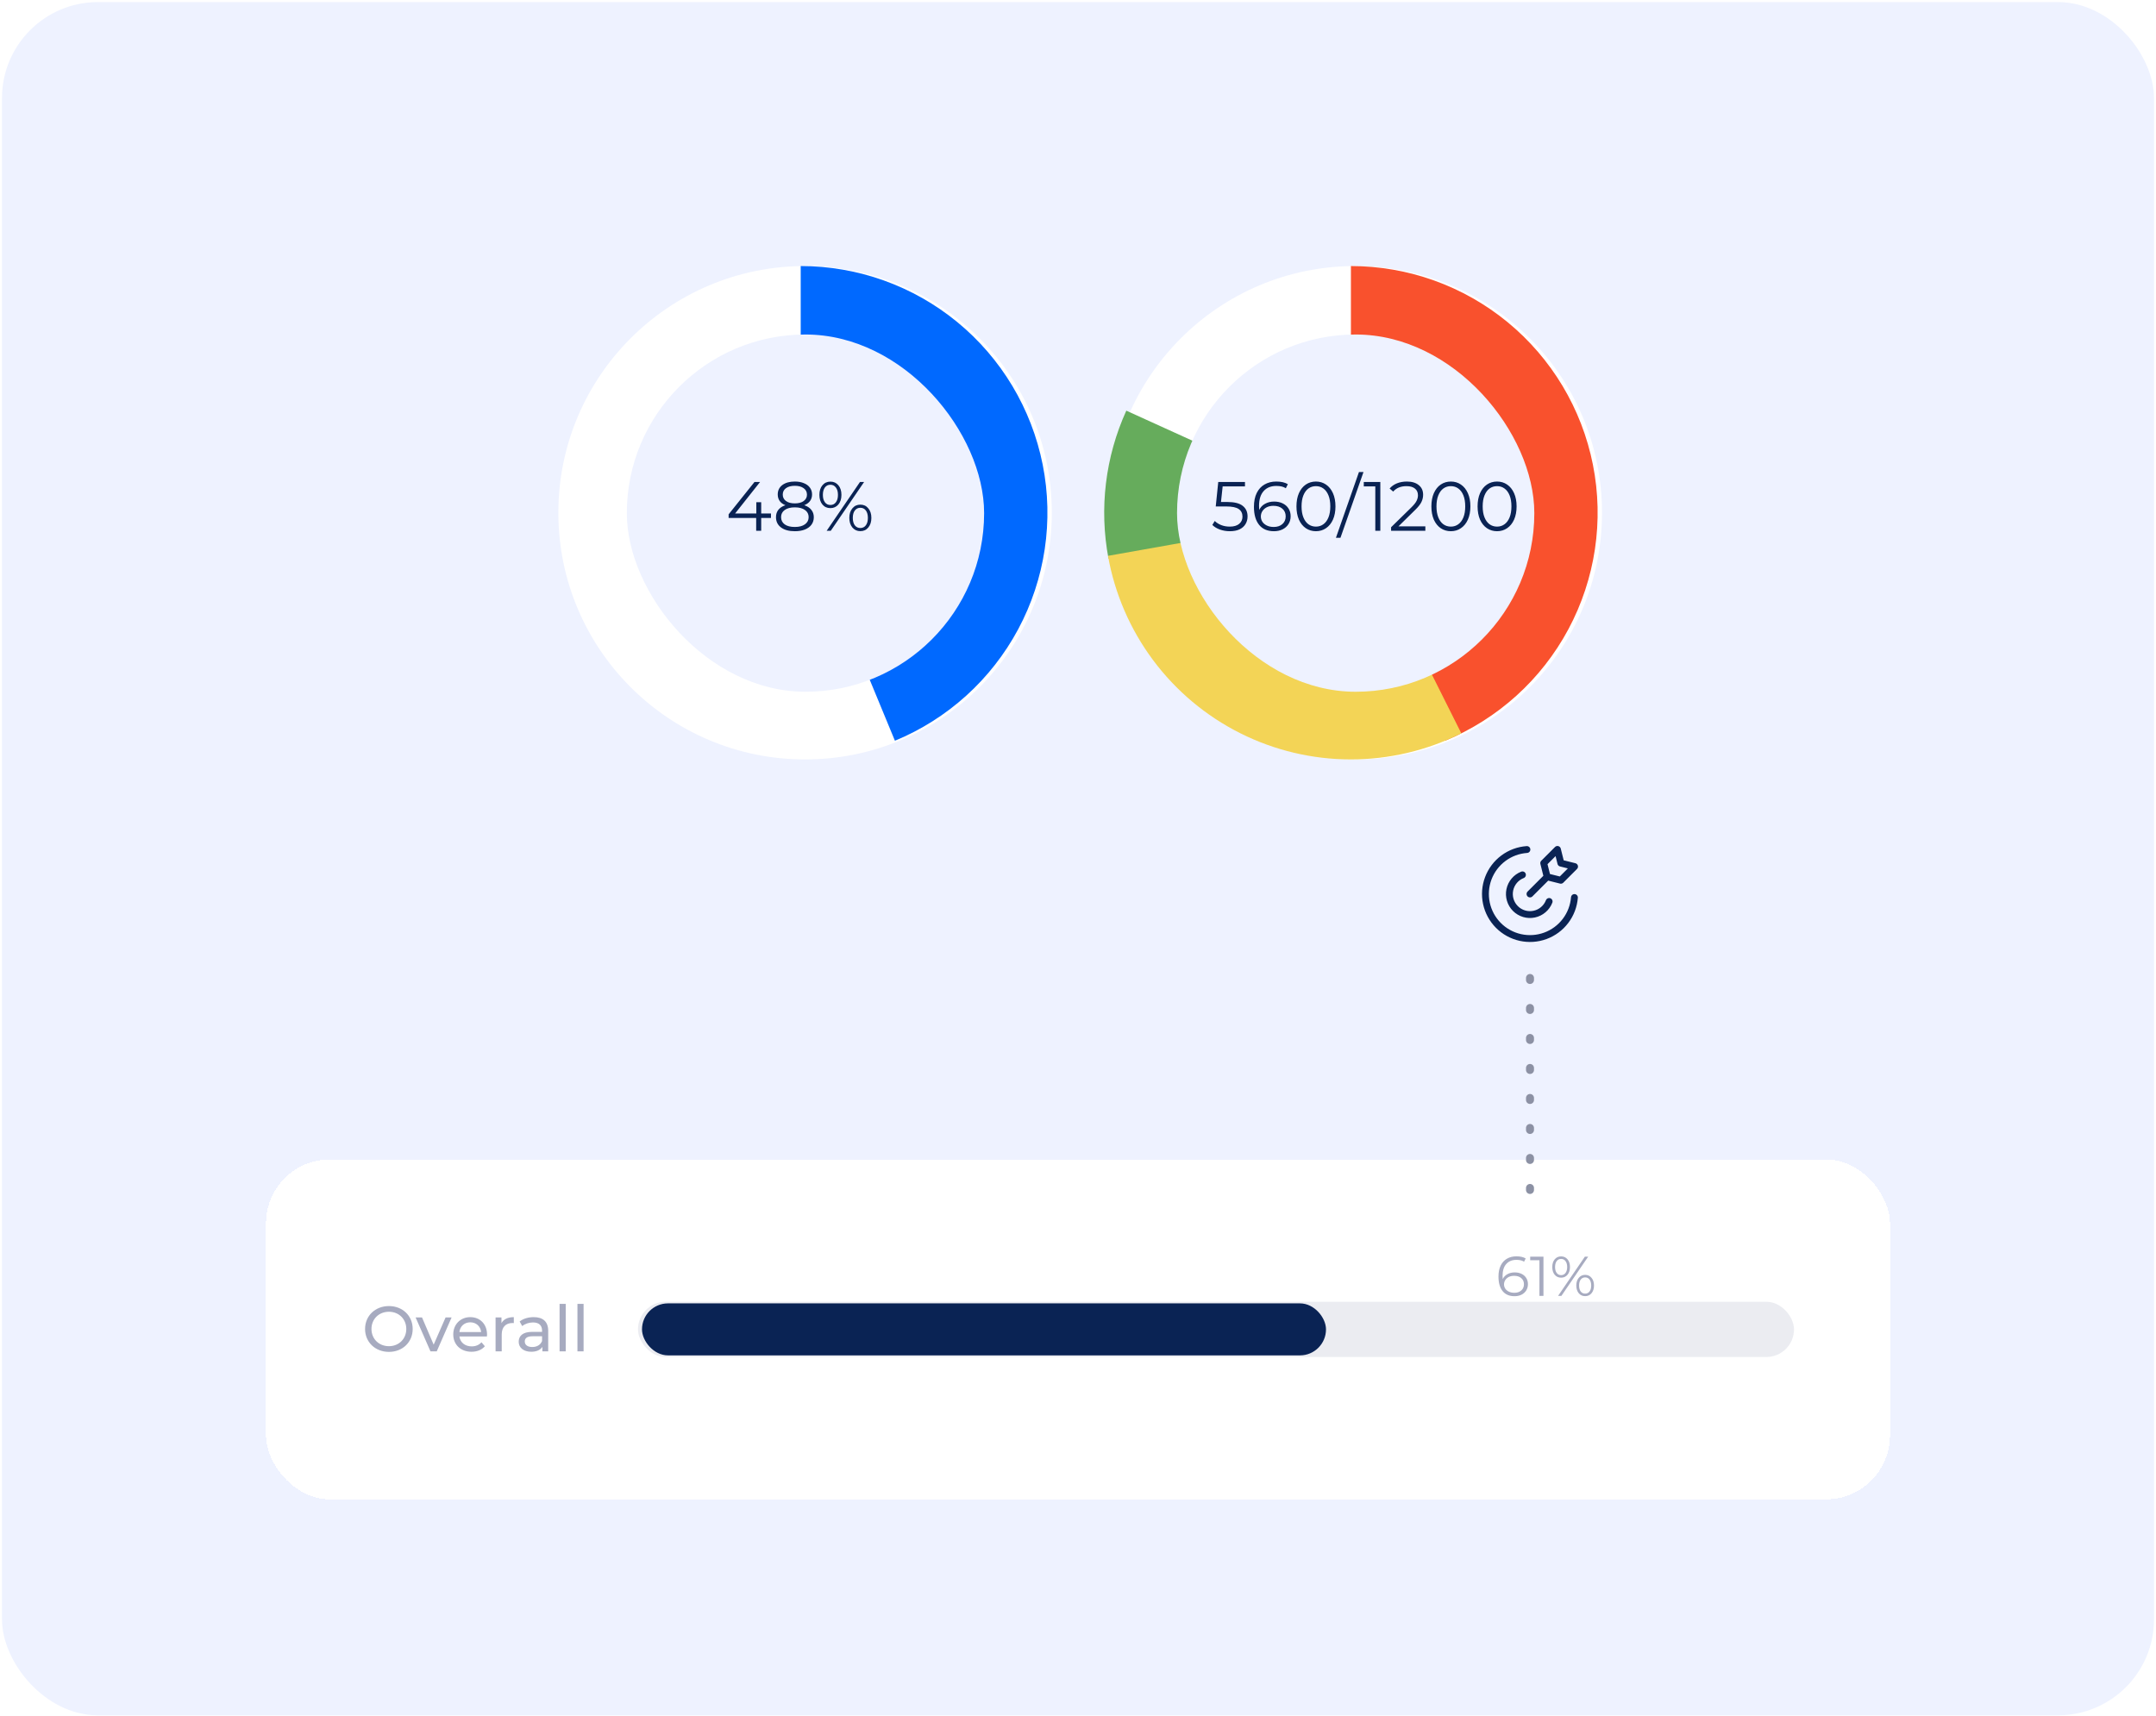 <svg width="539" height="429" viewBox="0 0 539 429" fill="none" xmlns="http://www.w3.org/2000/svg">
<rect x="0.5" y="0.518" width="538" height="428.359" rx="24" fill="#EEF2FF"/>
<path d="M262.95 128.197C262.95 162.262 235.335 189.877 201.27 189.877C167.205 189.877 139.59 162.262 139.59 128.197C139.59 94.132 167.205 66.518 201.27 66.518C235.335 66.518 262.95 94.132 262.95 128.197ZM161.717 128.197C161.717 150.041 179.426 167.75 201.27 167.75C223.114 167.75 240.823 150.041 240.823 128.197C240.823 106.353 223.114 88.645 201.27 88.645C179.426 88.645 161.717 106.353 161.717 128.197Z" fill="white"/>
<path d="M200.178 66.518C214.453 66.518 228.286 71.469 239.319 80.527C250.351 89.585 257.9 102.19 260.678 116.192C263.457 130.193 261.293 144.725 254.555 157.31C247.818 169.895 236.923 179.753 223.73 185.203L215.281 164.753C223.741 161.258 230.727 154.936 235.048 146.866C239.369 138.796 240.756 129.477 238.975 120.499C237.193 111.52 232.352 103.437 225.277 97.628C218.203 91.82 209.332 88.645 200.178 88.645V66.518Z" fill="#0069FF"/>
<rect x="156.708" y="83.634" width="89.321" height="89.321" rx="44.661" fill="#EEF2FF"/>
<path d="M192.743 129.504H190.3V132.713H189.044V129.504H182.154V128.596L188.626 120.502H190.021L183.776 128.387H189.079V125.561H190.3V128.387H192.743V129.504ZM201.062 126.311C201.83 126.567 202.417 126.951 202.824 127.463C203.243 127.974 203.452 128.591 203.452 129.312C203.452 130.021 203.26 130.643 202.876 131.178C202.493 131.702 201.94 132.109 201.219 132.399C200.51 132.678 199.672 132.818 198.707 132.818C197.242 132.818 196.09 132.504 195.253 131.876C194.416 131.248 193.997 130.393 193.997 129.312C193.997 128.579 194.195 127.963 194.59 127.463C194.997 126.951 195.584 126.567 196.352 126.311C195.724 126.067 195.247 125.718 194.922 125.264C194.596 124.799 194.433 124.253 194.433 123.625C194.433 122.636 194.817 121.851 195.584 121.27C196.364 120.688 197.405 120.397 198.707 120.397C199.568 120.397 200.318 120.531 200.957 120.799C201.609 121.054 202.115 121.427 202.475 121.915C202.836 122.404 203.016 122.973 203.016 123.625C203.016 124.253 202.847 124.799 202.51 125.264C202.173 125.718 201.69 126.067 201.062 126.311ZM195.689 123.66C195.689 124.334 195.957 124.869 196.492 125.264C197.027 125.66 197.765 125.858 198.707 125.858C199.649 125.858 200.388 125.66 200.923 125.264C201.469 124.869 201.742 124.34 201.742 123.677C201.742 122.991 201.463 122.45 200.905 122.055C200.359 121.659 199.626 121.462 198.707 121.462C197.777 121.462 197.038 121.659 196.492 122.055C195.957 122.45 195.689 122.985 195.689 123.66ZM198.707 131.754C199.789 131.754 200.632 131.533 201.237 131.091C201.853 130.649 202.161 130.05 202.161 129.294C202.161 128.538 201.853 127.945 201.237 127.515C200.632 127.073 199.789 126.852 198.707 126.852C197.637 126.852 196.794 127.073 196.178 127.515C195.573 127.945 195.27 128.538 195.27 129.294C195.27 130.062 195.573 130.667 196.178 131.108C196.782 131.539 197.626 131.754 198.707 131.754ZM207.603 127.044C206.777 127.044 206.108 126.741 205.597 126.137C205.096 125.52 204.846 124.718 204.846 123.729C204.846 122.741 205.096 121.944 205.597 121.339C206.108 120.723 206.777 120.415 207.603 120.415C208.417 120.415 209.08 120.717 209.591 121.322C210.103 121.927 210.359 122.729 210.359 123.729C210.359 124.729 210.103 125.532 209.591 126.137C209.08 126.741 208.417 127.044 207.603 127.044ZM214.999 120.502H216.028L207.69 132.713H206.661L214.999 120.502ZM207.603 126.259C208.173 126.259 208.626 126.038 208.963 125.596C209.312 125.142 209.487 124.52 209.487 123.729C209.487 122.939 209.312 122.322 208.963 121.88C208.626 121.427 208.173 121.2 207.603 121.2C207.021 121.2 206.562 121.427 206.225 121.88C205.887 122.334 205.719 122.95 205.719 123.729C205.719 124.509 205.887 125.125 206.225 125.578C206.562 126.032 207.021 126.259 207.603 126.259ZM215.086 132.801C214.272 132.801 213.609 132.498 213.098 131.893C212.586 131.277 212.33 130.475 212.33 129.486C212.33 128.498 212.586 127.701 213.098 127.096C213.609 126.48 214.272 126.172 215.086 126.172C215.912 126.172 216.575 126.48 217.075 127.096C217.587 127.701 217.843 128.498 217.843 129.486C217.843 130.475 217.587 131.277 217.075 131.893C216.575 132.498 215.912 132.801 215.086 132.801ZM215.086 132.016C215.668 132.016 216.127 131.789 216.465 131.335C216.802 130.882 216.971 130.265 216.971 129.486C216.971 128.707 216.802 128.091 216.465 127.637C216.127 127.183 215.668 126.957 215.086 126.957C214.517 126.957 214.057 127.183 213.708 127.637C213.371 128.079 213.202 128.695 213.202 129.486C213.202 130.277 213.371 130.899 213.708 131.353C214.057 131.795 214.517 132.016 215.086 132.016Z" fill="#0A2354"/>
<path d="M400.501 128.197C400.501 162.262 372.886 189.877 338.821 189.877C304.756 189.877 277.141 162.262 277.141 128.197C277.141 94.132 304.756 66.518 338.821 66.518C372.886 66.518 400.501 94.132 400.501 128.197ZM299.268 128.197C299.268 150.041 316.977 167.75 338.821 167.75C360.665 167.75 378.374 150.041 378.374 128.197C378.374 106.353 360.665 88.645 338.821 88.645C316.977 88.645 299.268 106.353 299.268 128.197Z" fill="white"/>
<path d="M337.73 66.518C352.004 66.518 365.837 71.469 376.87 80.527C387.902 89.585 395.451 102.19 398.23 116.192C401.008 130.193 398.844 144.725 392.106 157.31C385.369 169.895 374.474 179.753 361.281 185.203L352.832 164.753C361.292 161.258 368.278 154.936 372.599 146.866C376.92 138.796 378.307 129.477 376.526 120.499C374.744 111.52 369.903 103.437 362.828 97.628C355.754 91.82 346.883 88.645 337.73 88.645V66.518Z" fill="#F9512D"/>
<path d="M277.122 139.649C274.762 127.16 276.319 114.246 281.578 102.675L301.722 111.831C298.349 119.251 297.351 127.532 298.865 135.541L277.122 139.649Z" fill="#66AC5C"/>
<path d="M365.329 183.357C356.745 187.653 347.276 189.885 337.678 189.877C328.079 189.869 318.614 187.621 310.037 183.311C301.46 179.001 294.007 172.749 288.272 165.053C282.536 157.356 278.676 148.427 276.999 138.975L298.786 135.109C299.861 141.169 302.336 146.895 306.014 151.831C309.692 156.767 314.472 160.776 319.972 163.539C325.472 166.303 331.541 167.745 337.696 167.75C343.852 167.755 349.923 166.323 355.428 163.569L365.329 183.357Z" fill="#F3D456"/>
<rect x="294.259" y="83.634" width="89.321" height="89.321" rx="44.661" fill="#EEF2FF"/>
<path d="M306.814 125.509C308.582 125.509 309.867 125.829 310.669 126.468C311.483 127.096 311.89 127.98 311.89 129.12C311.89 129.829 311.722 130.463 311.384 131.021C311.059 131.579 310.565 132.021 309.902 132.347C309.239 132.661 308.425 132.818 307.459 132.818C306.587 132.818 305.756 132.678 304.965 132.399C304.186 132.109 303.558 131.725 303.081 131.248L303.691 130.254C304.098 130.672 304.633 131.015 305.296 131.283C305.959 131.539 306.674 131.667 307.442 131.667C308.454 131.667 309.233 131.44 309.78 130.986C310.338 130.533 310.617 129.928 310.617 129.172C310.617 128.335 310.303 127.701 309.675 127.271C309.058 126.84 308.012 126.625 306.535 126.625H303.936L304.564 120.502H311.245V121.619H305.663L305.244 125.509H306.814ZM318.544 125.404C319.346 125.404 320.056 125.555 320.672 125.858C321.3 126.16 321.789 126.59 322.137 127.149C322.486 127.695 322.661 128.335 322.661 129.067C322.661 129.812 322.481 130.469 322.12 131.039C321.76 131.609 321.259 132.05 320.62 132.364C319.992 132.667 319.282 132.818 318.492 132.818C316.875 132.818 315.636 132.289 314.776 131.231C313.915 130.161 313.485 128.655 313.485 126.712C313.485 125.352 313.717 124.2 314.183 123.258C314.648 122.316 315.299 121.607 316.136 121.13C316.974 120.642 317.951 120.397 319.067 120.397C320.277 120.397 321.242 120.618 321.963 121.06L321.457 122.072C320.876 121.688 320.085 121.496 319.085 121.496C317.736 121.496 316.677 121.927 315.91 122.787C315.142 123.636 314.758 124.875 314.758 126.503C314.758 126.794 314.776 127.125 314.811 127.497C315.113 126.834 315.596 126.323 316.259 125.962C316.921 125.59 317.683 125.404 318.544 125.404ZM318.439 131.754C319.323 131.754 320.038 131.516 320.585 131.039C321.143 130.55 321.422 129.905 321.422 129.102C321.422 128.3 321.143 127.66 320.585 127.183C320.038 126.707 319.294 126.468 318.352 126.468C317.736 126.468 317.189 126.584 316.712 126.817C316.247 127.05 315.881 127.369 315.613 127.777C315.346 128.184 315.212 128.637 315.212 129.137C315.212 129.602 315.334 130.033 315.578 130.428C315.834 130.824 316.206 131.143 316.695 131.388C317.183 131.632 317.765 131.754 318.439 131.754ZM328.982 132.818C328.04 132.818 327.197 132.568 326.453 132.068C325.72 131.568 325.145 130.853 324.726 129.922C324.319 128.98 324.115 127.875 324.115 126.608C324.115 125.34 324.319 124.241 324.726 123.311C325.145 122.369 325.72 121.648 326.453 121.148C327.197 120.647 328.04 120.397 328.982 120.397C329.924 120.397 330.762 120.647 331.494 121.148C332.239 121.648 332.82 122.369 333.239 123.311C333.658 124.241 333.867 125.34 333.867 126.608C333.867 127.875 333.658 128.98 333.239 129.922C332.82 130.853 332.239 131.568 331.494 132.068C330.762 132.568 329.924 132.818 328.982 132.818ZM328.982 131.667C329.692 131.667 330.314 131.469 330.849 131.074C331.396 130.678 331.82 130.102 332.122 129.347C332.425 128.591 332.576 127.678 332.576 126.608C332.576 125.538 332.425 124.625 332.122 123.869C331.82 123.113 331.396 122.537 330.849 122.142C330.314 121.746 329.692 121.549 328.982 121.549C328.273 121.549 327.645 121.746 327.098 122.142C326.563 122.537 326.145 123.113 325.842 123.869C325.54 124.625 325.389 125.538 325.389 126.608C325.389 127.678 325.54 128.591 325.842 129.347C326.145 130.102 326.563 130.678 327.098 131.074C327.645 131.469 328.273 131.667 328.982 131.667ZM339.738 118.025H340.872L335.116 134.458H333.982L339.738 118.025ZM345.081 120.502V132.713H343.825V121.619H340.946V120.502H345.081ZM356.338 131.597V132.713H347.773V131.824L352.849 126.852C353.489 126.224 353.919 125.683 354.14 125.23C354.373 124.764 354.489 124.299 354.489 123.834C354.489 123.113 354.239 122.555 353.739 122.159C353.25 121.752 352.547 121.549 351.628 121.549C350.198 121.549 349.087 122.002 348.296 122.909L347.406 122.142C347.883 121.584 348.488 121.153 349.221 120.851C349.965 120.549 350.802 120.397 351.733 120.397C352.977 120.397 353.96 120.694 354.681 121.287C355.414 121.869 355.78 122.671 355.78 123.694C355.78 124.322 355.64 124.927 355.361 125.509C355.082 126.09 354.553 126.759 353.774 127.515L349.622 131.597H356.338ZM362.713 132.818C361.771 132.818 360.928 132.568 360.184 132.068C359.451 131.568 358.876 130.853 358.457 129.922C358.05 128.98 357.846 127.875 357.846 126.608C357.846 125.34 358.05 124.241 358.457 123.311C358.876 122.369 359.451 121.648 360.184 121.148C360.928 120.647 361.771 120.397 362.713 120.397C363.655 120.397 364.493 120.647 365.225 121.148C365.97 121.648 366.551 122.369 366.97 123.311C367.389 124.241 367.598 125.34 367.598 126.608C367.598 127.875 367.389 128.98 366.97 129.922C366.551 130.853 365.97 131.568 365.225 132.068C364.493 132.568 363.655 132.818 362.713 132.818ZM362.713 131.667C363.423 131.667 364.045 131.469 364.58 131.074C365.127 130.678 365.551 130.102 365.853 129.347C366.156 128.591 366.307 127.678 366.307 126.608C366.307 125.538 366.156 124.625 365.853 123.869C365.551 123.113 365.127 122.537 364.58 122.142C364.045 121.746 363.423 121.549 362.713 121.549C362.004 121.549 361.376 121.746 360.829 122.142C360.294 122.537 359.876 123.113 359.573 123.869C359.271 124.625 359.12 125.538 359.12 126.608C359.12 127.678 359.271 128.591 359.573 129.347C359.876 130.102 360.294 130.678 360.829 131.074C361.376 131.469 362.004 131.667 362.713 131.667ZM374.264 132.818C373.322 132.818 372.479 132.568 371.734 132.068C371.002 131.568 370.426 130.853 370.007 129.922C369.6 128.98 369.397 127.875 369.397 126.608C369.397 125.34 369.6 124.241 370.007 123.311C370.426 122.369 371.002 121.648 371.734 121.148C372.479 120.647 373.322 120.397 374.264 120.397C375.206 120.397 376.043 120.647 376.776 121.148C377.52 121.648 378.102 122.369 378.52 123.311C378.939 124.241 379.148 125.34 379.148 126.608C379.148 127.875 378.939 128.98 378.52 129.922C378.102 130.853 377.52 131.568 376.776 132.068C376.043 132.568 375.206 132.818 374.264 132.818ZM374.264 131.667C374.973 131.667 375.595 131.469 376.13 131.074C376.677 130.678 377.101 130.102 377.404 129.347C377.706 128.591 377.857 127.678 377.857 126.608C377.857 125.538 377.706 124.625 377.404 123.869C377.101 123.113 376.677 122.537 376.13 122.142C375.595 121.746 374.973 121.549 374.264 121.549C373.554 121.549 372.926 121.746 372.38 122.142C371.845 122.537 371.426 123.113 371.124 123.869C370.821 124.625 370.67 125.538 370.67 126.608C370.67 127.678 370.821 128.591 371.124 129.347C371.426 130.102 371.845 130.678 372.38 131.074C372.926 131.469 373.554 131.667 374.264 131.667Z" fill="#0A2354"/>
<g filter="url(#filter0_d_14_971)">
<rect x="66.5" y="277.877" width="406" height="85" rx="16" fill="white" shape-rendering="crispEdges"/>
<path d="M97.236 326.005C93.796 326.005 91.268 323.557 91.268 320.277C91.268 316.997 93.796 314.549 97.236 314.549C100.644 314.549 103.172 316.981 103.172 320.277C103.172 323.573 100.644 326.005 97.236 326.005ZM97.236 324.581C99.716 324.581 101.572 322.757 101.572 320.277C101.572 317.797 99.716 315.973 97.236 315.973C94.724 315.973 92.868 317.797 92.868 320.277C92.868 322.757 94.724 324.581 97.236 324.581ZM111.394 317.397H112.898L109.186 325.877H107.618L103.905 317.397H105.506L108.418 324.197L111.394 317.397ZM121.761 321.685C121.761 321.813 121.745 322.005 121.729 322.149H114.849C115.041 323.637 116.241 324.629 117.921 324.629C118.913 324.629 119.745 324.293 120.369 323.605L121.217 324.597C120.449 325.493 119.281 325.973 117.873 325.973C115.137 325.973 113.313 324.165 113.313 321.637C113.313 319.125 115.121 317.317 117.569 317.317C120.017 317.317 121.761 319.077 121.761 321.685ZM117.569 318.613C116.097 318.613 115.009 319.605 114.849 321.045H120.289C120.129 319.621 119.057 318.613 117.569 318.613ZM125.366 318.821C125.91 317.829 126.966 317.317 128.454 317.317V318.805C128.326 318.789 128.214 318.789 128.102 318.789C126.454 318.789 125.43 319.797 125.43 321.653V325.877H123.894V317.397H125.366V318.821ZM133.419 317.317C135.739 317.317 137.051 318.437 137.051 320.757V325.877H135.595V324.757C135.083 325.525 134.139 325.973 132.811 325.973C130.891 325.973 129.675 324.949 129.675 323.477C129.675 322.117 130.555 320.997 133.083 320.997H135.515V320.693C135.515 319.397 134.763 318.645 133.243 318.645C132.235 318.645 131.211 318.997 130.555 319.557L129.915 318.405C130.795 317.701 132.059 317.317 133.419 317.317ZM133.067 324.789C134.219 324.789 135.131 324.261 135.515 323.285V322.101H133.147C131.627 322.101 131.195 322.693 131.195 323.413C131.195 324.261 131.899 324.789 133.067 324.789ZM139.894 325.877V314.005H141.43V325.877H139.894ZM144.362 325.877V314.005H145.898V325.877H144.362Z" fill="#A7ABC0"/>
<rect x="159.5" y="313.474" width="289" height="13.807" rx="6.903" fill="#A7ABC0" fill-opacity="0.22"/>
<rect x="160.5" y="313.877" width="171" height="13" rx="6.5" fill="#0A2354"/>
</g>
<line x1="382.5" y1="244.518" x2="382.5" y2="301.518" stroke="#8C91A4" stroke-width="2" stroke-linecap="round" stroke-dasharray="0.5 7"/>
<g clip-path="url(#clip0_14_971)">
<path d="M393.609 224.402C393.439 226.528 392.663 228.562 391.372 230.26C390.082 231.959 388.33 233.251 386.327 233.983C384.323 234.716 382.151 234.858 380.069 234.392C377.987 233.927 376.083 232.873 374.582 231.357C373.081 229.841 372.047 227.926 371.603 225.84C371.158 223.753 371.322 221.583 372.074 219.587C372.827 217.591 374.137 215.853 375.848 214.579C377.559 213.305 379.6 212.55 381.729 212.402" stroke="#0A2354" stroke-width="1.714" stroke-linecap="round" stroke-linejoin="round"/>
<path d="M387.283 225.386C386.973 226.183 386.47 226.89 385.818 227.443C385.167 227.997 384.388 228.379 383.551 228.555C382.715 228.732 381.848 228.697 381.028 228.454C380.209 228.212 379.462 227.768 378.857 227.165C378.252 226.561 377.807 225.816 377.562 224.997C377.317 224.178 377.28 223.311 377.454 222.474C377.629 221.637 378.009 220.857 378.561 220.204C379.112 219.551 379.818 219.046 380.614 218.735M382.5 223.517L386.786 219.232M386.786 219.232L390.214 220.089L393.643 216.66L390.214 215.803L389.357 212.375L385.929 215.803L386.786 219.232Z" stroke="#0A2354" stroke-width="1.714" stroke-linecap="round" stroke-linejoin="round"/>
</g>
<path d="M378.679 318.133C379.323 318.133 379.892 318.254 380.387 318.497C380.891 318.74 381.283 319.085 381.563 319.533C381.843 319.972 381.983 320.485 381.983 321.073C381.983 321.67 381.838 322.198 381.549 322.655C381.259 323.112 380.858 323.467 380.345 323.719C379.841 323.962 379.271 324.083 378.637 324.083C377.339 324.083 376.345 323.658 375.655 322.809C374.964 321.95 374.619 320.742 374.619 319.183C374.619 318.091 374.805 317.167 375.179 316.411C375.552 315.655 376.075 315.086 376.747 314.703C377.419 314.311 378.203 314.115 379.099 314.115C380.069 314.115 380.844 314.292 381.423 314.647L381.017 315.459C380.55 315.151 379.915 314.997 379.113 314.997C378.03 314.997 377.181 315.342 376.565 316.033C375.949 316.714 375.641 317.708 375.641 319.015C375.641 319.248 375.655 319.514 375.683 319.813C375.925 319.281 376.313 318.87 376.845 318.581C377.377 318.282 377.988 318.133 378.679 318.133ZM378.595 323.229C379.304 323.229 379.878 323.038 380.317 322.655C380.765 322.263 380.989 321.745 380.989 321.101C380.989 320.457 380.765 319.944 380.317 319.561C379.878 319.178 379.281 318.987 378.525 318.987C378.03 318.987 377.591 319.08 377.209 319.267C376.835 319.454 376.541 319.71 376.327 320.037C376.112 320.364 376.005 320.728 376.005 321.129C376.005 321.502 376.103 321.848 376.299 322.165C376.504 322.482 376.803 322.739 377.195 322.935C377.587 323.131 378.053 323.229 378.595 323.229ZM385.866 314.199V323.999H384.858V315.095H382.548V314.199H385.866ZM390.28 319.449C389.618 319.449 389.081 319.206 388.67 318.721C388.269 318.226 388.068 317.582 388.068 316.789C388.068 315.996 388.269 315.356 388.67 314.871C389.081 314.376 389.618 314.129 390.28 314.129C390.934 314.129 391.466 314.372 391.876 314.857C392.287 315.342 392.492 315.986 392.492 316.789C392.492 317.592 392.287 318.236 391.876 318.721C391.466 319.206 390.934 319.449 390.28 319.449ZM396.216 314.199H397.042L390.35 323.999H389.524L396.216 314.199ZM390.28 318.819C390.738 318.819 391.102 318.642 391.372 318.287C391.652 317.923 391.792 317.424 391.792 316.789C391.792 316.154 391.652 315.66 391.372 315.305C391.102 314.941 390.738 314.759 390.28 314.759C389.814 314.759 389.445 314.941 389.174 315.305C388.904 315.669 388.768 316.164 388.768 316.789C388.768 317.414 388.904 317.909 389.174 318.273C389.445 318.637 389.814 318.819 390.28 318.819ZM396.286 324.069C395.633 324.069 395.101 323.826 394.69 323.341C394.28 322.846 394.074 322.202 394.074 321.409C394.074 320.616 394.28 319.976 394.69 319.491C395.101 318.996 395.633 318.749 396.286 318.749C396.949 318.749 397.481 318.996 397.882 319.491C398.293 319.976 398.498 320.616 398.498 321.409C398.498 322.202 398.293 322.846 397.882 323.341C397.481 323.826 396.949 324.069 396.286 324.069ZM396.286 323.439C396.753 323.439 397.122 323.257 397.392 322.893C397.663 322.529 397.798 322.034 397.798 321.409C397.798 320.784 397.663 320.289 397.392 319.925C397.122 319.561 396.753 319.379 396.286 319.379C395.829 319.379 395.46 319.561 395.18 319.925C394.91 320.28 394.774 320.774 394.774 321.409C394.774 322.044 394.91 322.543 395.18 322.907C395.46 323.262 395.829 323.439 396.286 323.439Z" fill="#A7ABC0"/>
<defs>
<filter id="filter0_d_14_971" x="44.5" y="267.877" width="450" height="129" filterUnits="userSpaceOnUse" color-interpolation-filters="sRGB">
<feFlood flood-opacity="0" result="BackgroundImageFix"/>
<feColorMatrix in="SourceAlpha" type="matrix" values="0 0 0 0 0 0 0 0 0 0 0 0 0 0 0 0 0 0 127 0" result="hardAlpha"/>
<feOffset dy="12"/>
<feGaussianBlur stdDeviation="11"/>
<feComposite in2="hardAlpha" operator="out"/>
<feColorMatrix type="matrix" values="0 0 0 0 0 0 0 0 0 0 0 0 0 0 0 0 0 0 0.06 0"/>
<feBlend mode="normal" in2="BackgroundImageFix" result="effect1_dropShadow_14_971"/>
<feBlend mode="normal" in="SourceGraphic" in2="effect1_dropShadow_14_971" result="shape"/>
</filter>
<clipPath id="clip0_14_971">
<rect width="24" height="24" fill="white" transform="translate(370.5 211.518)"/>
</clipPath>
</defs>
</svg>
